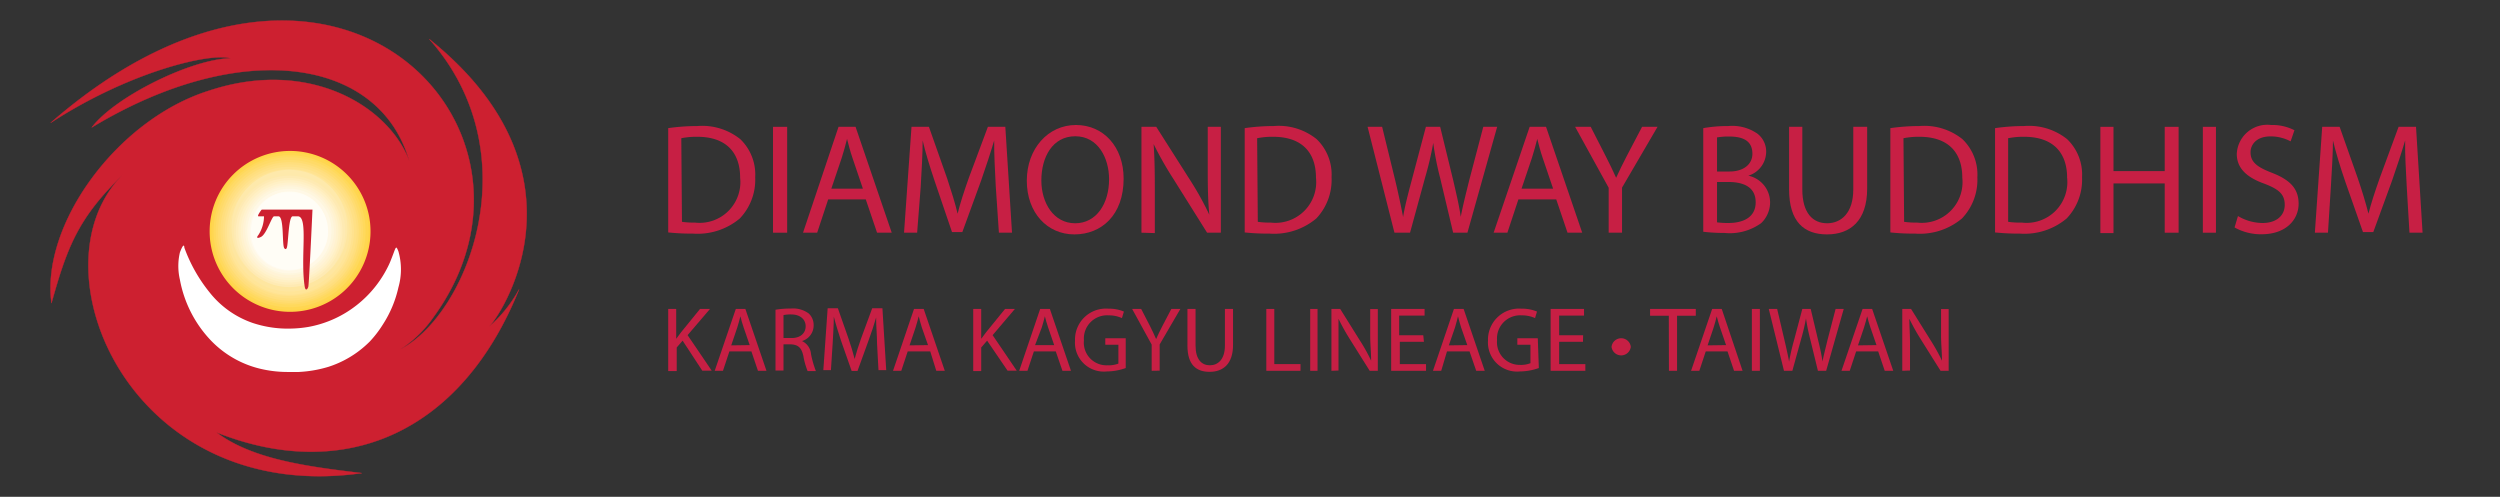<svg id="Layer_1" data-name="Layer 1" xmlns="http://www.w3.org/2000/svg" viewBox="0 0 190.81 37.92"><rect x="0" y="0" width="190.81" height="37.92" fill="#333333" stroke="none"/><title>logo-website</title><path d="M3.86,9.38c21.53-18.77,39.78.36,29.22,14.83a9.06,9.06,0,0,1-2.52,2.45c5.12-2.65,10-14.9,2.2-23.68,13.36,10.7,4.75,22.24,4.31,22.18a10.43,10.43,0,0,0,2.55-3.08C35.24,33,26.34,36.91,16.52,33c2.75,2.08,7,2.62,11.1,3.11C9.82,38.62,2.3,20.31,9.39,13.32,6,16.59,5.13,18.81,3.93,23.14c-.81-6,5-14,12-16.21,7.63-2.54,13.75,1.17,15.31,5.36C29,4.44,18.49,2.79,7,9.73,8.78,7.38,14.61,4.51,17.6,4.45,16.09,4,9.93,5.43,3.86,9.38" style="fill:#cd2030"/><path d="M3.86,9.38c21.53-18.77,39.78.36,29.22,14.83a9.06,9.06,0,0,1-2.52,2.45c5.12-2.65,10-14.9,2.2-23.68,13.36,10.7,4.75,22.24,4.31,22.18a10.43,10.43,0,0,0,2.55-3.08C35.24,33,26.34,36.91,16.52,33c2.75,2.08,7,2.62,11.1,3.11C9.82,38.62,2.3,20.31,9.39,13.32,6,16.59,5.13,18.81,3.93,23.14c-.81-6,5-14,12-16.21,7.63-2.54,13.75,1.17,15.31,5.36C29,4.44,18.49,2.79,7,9.73,8.78,7.38,14.61,4.51,17.6,4.45,16.09,4,9.93,5.43,3.86,9.38Z" style="fill:none;stroke:#cd2030;stroke-width:0.026px"/><path d="M16,17.66a6.14,6.14,0,0,1,6.14-6.14h0a6.14,6.14,0,0,1,6.14,6.14h0a6.14,6.14,0,0,1-12.28,0" style="fill:#ffd445"/><path d="M16.13,17.66a6,6,0,0,1,6-6h0a6,6,0,0,1,6,6h0a6,6,0,0,1-6,6h0a6,6,0,0,1-6-6h0" style="fill:#ffd650"/><path d="M16.3,17.66a5.8,5.8,0,1,1,5.79,5.79,5.8,5.8,0,0,1-5.79-5.79h0" style="fill:#ffd95c"/><path d="M16.47,17.66A5.62,5.62,0,0,1,22.09,12h0a5.62,5.62,0,1,1-5.62,5.62h0" style="fill:#ffda67"/><path d="M16.64,17.66a5.45,5.45,0,0,1,5.45-5.45h0a5.45,5.45,0,0,1,5.45,5.45h0a5.45,5.45,0,0,1-5.45,5.45h0a5.45,5.45,0,0,1-5.45-5.45h0" style="fill:#ffdc71"/><path d="M16.82,17.66a5.28,5.28,0,1,1,5.27,5.28,5.27,5.27,0,0,1-5.27-5.28h0" style="fill:#ffde7d"/><path d="M17,17.66a5.1,5.1,0,0,1,5.1-5.11h0A5.11,5.11,0,1,1,17,17.66h0" style="fill:#ffe085"/><path d="M17.16,17.66a4.93,4.93,0,0,1,4.93-4.93h0a4.93,4.93,0,1,1-4.93,4.93h0" style="fill:#ffe28f"/><path d="M17.33,17.66a4.76,4.76,0,0,1,9.52,0h0a4.76,4.76,0,1,1-9.52.15v-.15" style="fill:#ffe598"/><path d="M17.5,17.66a4.59,4.59,0,1,1,4.59,4.59,4.59,4.59,0,0,1-4.59-4.59" style="fill:#fee6a0"/><path d="M17.68,17.66a4.42,4.42,0,1,1,8.83-.18v.18a4.42,4.42,0,0,1-8.83,0" style="fill:#fee9ab"/><path d="M17.85,17.66a4.24,4.24,0,0,1,4.24-4.25h0a4.25,4.25,0,1,1-4.24,4.25h0" style="fill:#feeab3"/><path d="M18,17.66a4.07,4.07,0,1,1,4.07,4.07A4.07,4.07,0,0,1,18,17.66" style="fill:#ffedbc"/><path d="M18.19,17.66a3.9,3.9,0,1,1,7.8,0h0a3.9,3.9,0,0,1-7.8,0" style="fill:#fff0c5"/><path d="M18.37,17.66a3.73,3.73,0,1,1,3.72,3.73,3.72,3.72,0,0,1-3.72-3.73" style="fill:#fff2ce"/><path d="M18.54,17.66a3.56,3.56,0,1,1,3.55,3.55,3.55,3.55,0,0,1-3.55-3.55" style="fill:#fff3d6"/><path d="M18.71,17.66A3.39,3.39,0,1,1,22.09,21a3.38,3.38,0,0,1-3.38-3.38" style="fill:#fef6dd"/><path d="M18.88,17.66a3.21,3.21,0,1,1,6.42-.09v.09a3.21,3.21,0,0,1-6.42,0" style="fill:#fff8e6"/><path d="M19.05,17.66a3,3,0,1,1,3,3,3,3,0,0,1-3-3h0" style="fill:#fffaee"/><path d="M19.23,17.66a2.87,2.87,0,1,1,5.73,0h0a2.87,2.87,0,0,1-5.73,0" style="fill:#fffdf4"/><path d="M19.4,17.66a2.7,2.7,0,1,1,5.39,0h0a2.7,2.7,0,0,1-5.39,0" style="fill:#fffffd"/><path d="M16.11,26a7.7,7.7,0,0,0,4,2.2,8.93,8.93,0,0,0,1.92.19q.41,0,.78,0A9.37,9.37,0,0,0,25.06,28a7.82,7.82,0,0,0,2.28-1.17,8.15,8.15,0,0,0,.88-.76,8.35,8.35,0,0,0,1-1.3,8.66,8.66,0,0,0,1.19-2.84,5,5,0,0,0,0-2.74,2.29,2.29,0,0,0-.1-.23c-.11-.19-.14.05-.46.85a5.93,5.93,0,0,1-.31.68,8.55,8.55,0,0,1-2.81,3.16,8.36,8.36,0,0,1-3.18,1.3,9.12,9.12,0,0,1-1.41.13,8.45,8.45,0,0,1-2.85-.43A7.16,7.16,0,0,1,16,22.32a11.8,11.8,0,0,1-1.93-3.42s0-.53-.34.37a4.55,4.55,0,0,0,0,2.07A9.11,9.11,0,0,0,16.11,26" style="fill:#fff"/><path d="M19.15,17.66a2.94,2.94,0,0,1,5.88,0h0a2.94,2.94,0,0,1-5.88,0" style="fill:#fffdf6"/><path d="M20,16h3.85s-.26,5.69-.32,5.89-.21.34-.27,0c-.36-2.2.31-5.4-.54-5.38h-.38c-.32,0-.33,2-.44,2.37-.05.18-.15.15-.21.05-.17-.3,0-2.42-.44-2.42h-.33c-.18,0-.57,1.36-1,1.57-.24.13-.4.1-.2-.14a2.69,2.69,0,0,0,.43-1.43h-.42c-.15,0,.23-.5.23-.5" style="fill:#cd2030"/><path d="M51,9.78a16,16,0,0,1,2.22-.16,4.65,4.65,0,0,1,3.28,1,3.74,3.74,0,0,1,1.14,2.91,4.28,4.28,0,0,1-1.17,3.14,5,5,0,0,1-3.57,1.16,17.16,17.16,0,0,1-1.9-.09Zm1.05,7.15a6.32,6.32,0,0,0,1,.06,3.11,3.11,0,0,0,3.44-3.43c0-1.91-1.06-3.12-3.27-3.12a5.82,5.82,0,0,0-1.22.11Z" style="fill:#c71f44"/><path d="M60.08,9.68v8.08H59V9.68Z" style="fill:#c71f44"/><path d="M63.21,15.22l-.84,2.54H61.29L64,9.68H65.3l2.76,8.08H66.94l-.86-2.54Zm2.65-.82-.79-2.33c-.18-.52-.3-1-.42-1.47h0c-.12.48-.26,1-.41,1.46l-.79,2.34Z" style="fill:#c71f44"/><path d="M76,14.21c-.06-1.13-.13-2.48-.12-3.49h0c-.28.95-.61,1.95-1,3.07l-1.43,3.92h-.79l-1.31-3.85c-.38-1.14-.71-2.18-.93-3.14h0c0,1-.08,2.36-.15,3.57L70,17.76H69l.57-8.08h1.33l1.38,3.91c.33,1,.61,1.88.81,2.72h0c.2-.82.49-1.7.85-2.72L75.4,9.68h1.33l.51,8.08h-1Z" style="fill:#c71f44"/><path d="M85.76,13.63c0,2.79-1.69,4.26-3.76,4.26s-3.63-1.65-3.63-4.1S80,9.54,82.12,9.54,85.76,11.23,85.76,13.63Zm-6.28.14c0,1.72.94,3.27,2.58,3.27s2.59-1.52,2.59-3.36c0-1.61-.84-3.28-2.58-3.28S79.48,12,79.48,13.77Z" style="fill:#c71f44"/><path d="M87.12,17.76V9.68h1.13l2.6,4.09a22.88,22.88,0,0,1,1.45,2.62h0c-.1-1.08-.12-2.06-.12-3.32V9.68h1v8.08H92.13l-2.57-4.1A27.44,27.44,0,0,1,88.05,11h0c.07,1,.09,2,.09,3.34v3.45Z" style="fill:#c71f44"/><path d="M95,9.78a15.93,15.93,0,0,1,2.22-.16,4.6,4.6,0,0,1,3.27,1,3.74,3.74,0,0,1,1.14,2.91,4.28,4.28,0,0,1-1.16,3.14,5,5,0,0,1-3.57,1.16,17,17,0,0,1-1.9-.09Zm1,7.15a6.25,6.25,0,0,0,1,.06,3.11,3.11,0,0,0,3.44-3.43c0-1.91-1.06-3.12-3.27-3.12a5.82,5.82,0,0,0-1.22.11Z" style="fill:#c71f44"/><path d="M106.43,17.76l-2.05-8.08h1.11l1,4.09c.24,1,.45,2,.6,2.79h0c.13-.8.38-1.76.66-2.81l1.08-4.07h1.09l1,4.1c.23,1,.45,1.92.57,2.77h0c.17-.89.4-1.79.65-2.8l1.07-4.07h1.06L112,17.76h-1.09l-1-4.21a22.56,22.56,0,0,1-.52-2.64h0a24.18,24.18,0,0,1-.62,2.64l-1.15,4.21Z" style="fill:#c71f44"/><path d="M115.89,15.22l-.84,2.54H114l2.75-8.08H118l2.76,8.08h-1.12l-.86-2.54Zm2.65-.82-.79-2.33c-.18-.52-.3-1-.42-1.47h0c-.12.48-.26,1-.41,1.46l-.79,2.34Z" style="fill:#c71f44"/><path d="M122.78,17.76V14.33l-2.56-4.65h1.19l1.14,2.23c.31.61.55,1.1.8,1.66h0c.23-.52.5-1.05.81-1.66l1.17-2.23h1.18l-2.71,4.64v3.44Z" style="fill:#c71f44"/><path d="M130,9.78a10.82,10.82,0,0,1,1.91-.16,3.37,3.37,0,0,1,2.22.58,1.72,1.72,0,0,1,.67,1.43,1.93,1.93,0,0,1-1.36,1.78v0a2.09,2.09,0,0,1,1.66,2,2.19,2.19,0,0,1-.68,1.62,4.1,4.1,0,0,1-2.8.75,14.11,14.11,0,0,1-1.62-.09Zm1.05,3.31H132c1.1,0,1.75-.57,1.75-1.35,0-1-.72-1.32-1.78-1.32a5,5,0,0,0-.92.07Zm0,3.88a6.25,6.25,0,0,0,.87.05c1.08,0,2.08-.4,2.08-1.58s-.95-1.55-2.09-1.55h-.86Z" style="fill:#c71f44"/><path d="M137.56,9.68v4.78c0,1.81.81,2.58,1.89,2.58s2-.79,2-2.58V9.68h1.06v4.71c0,2.48-1.31,3.5-3.06,3.5s-2.9-.95-2.9-3.45V9.68Z" style="fill:#c71f44"/><path d="M144.28,9.78a15.93,15.93,0,0,1,2.22-.16,4.65,4.65,0,0,1,3.28,1,3.74,3.74,0,0,1,1.14,2.91,4.28,4.28,0,0,1-1.17,3.14,5,5,0,0,1-3.57,1.16,17,17,0,0,1-1.9-.09Zm1.05,7.15a6.25,6.25,0,0,0,1,.06,3.11,3.11,0,0,0,3.44-3.43c0-1.91-1.06-3.12-3.27-3.12a5.82,5.82,0,0,0-1.22.11Z" style="fill:#c71f44"/><path d="M152.27,9.78a16,16,0,0,1,2.22-.16,4.65,4.65,0,0,1,3.28,1,3.74,3.74,0,0,1,1.14,2.91,4.28,4.28,0,0,1-1.17,3.14,5,5,0,0,1-3.57,1.16,17.16,17.16,0,0,1-1.9-.09Zm1,7.15a6.32,6.32,0,0,0,1.05.06,3.11,3.11,0,0,0,3.45-3.43c0-1.91-1.07-3.12-3.28-3.12a5.82,5.82,0,0,0-1.22.11Z" style="fill:#c71f44"/><path d="M161.31,9.68v3.38h3.91V9.68h1.06v8.08h-1.06V14h-3.91v3.79h-1V9.68Z" style="fill:#c71f44"/><path d="M169.13,9.68v8.08h-1V9.68Z" style="fill:#c71f44"/><path d="M170.81,16.49a3.72,3.72,0,0,0,1.88.53c1.06,0,1.69-.57,1.69-1.38s-.44-1.19-1.53-1.61c-1.32-.47-2.13-1.15-2.13-2.29a2.33,2.33,0,0,1,2.61-2.2,3.72,3.72,0,0,1,1.79.4l-.29.85a3.24,3.24,0,0,0-1.53-.38c-1.11,0-1.53.66-1.53,1.21,0,.75.5,1.13,1.61,1.56,1.37.53,2.06,1.19,2.06,2.37s-.92,2.33-2.83,2.33a4.13,4.13,0,0,1-2.06-.52Z" style="fill:#c71f44"/><path d="M183.69,14.21c-.06-1.13-.14-2.48-.12-3.49h0c-.28.95-.61,1.95-1,3.07l-1.43,3.92h-.79L179,13.86c-.39-1.14-.71-2.18-.94-3.14h0c0,1-.09,2.36-.16,3.57l-.22,3.47h-1l.56-8.08h1.33l1.38,3.91c.34,1,.61,1.88.82,2.72h0c.21-.82.5-1.7.86-2.72l1.44-3.91h1.33l.5,8.08h-1Z" style="fill:#c71f44"/><path d="M51,23.58h.61v2.28h0l.38-.51,1.44-1.77h.76l-1.71,2,1.84,2.71h-.72L52.1,26l-.45.52v1.8H51Z" style="fill:#c71f44"/><path d="M55.67,26.82l-.49,1.48h-.63l1.61-4.72h.73L58.5,28.3h-.65l-.5-1.48Zm1.55-.48L56.76,25c-.11-.31-.18-.59-.25-.86h0c-.07.28-.15.57-.24.86l-.46,1.36Z" style="fill:#c71f44"/><path d="M59.19,23.64a6.71,6.71,0,0,1,1.17-.09,2,2,0,0,1,1.37.38,1.2,1.2,0,0,1,.37.9,1.24,1.24,0,0,1-.89,1.2v0a1.2,1.2,0,0,1,.69,1,7.79,7.79,0,0,0,.37,1.29h-.63a5.47,5.47,0,0,1-.32-1.13c-.14-.65-.39-.89-1-.91H59.8v2h-.61Zm.61,2.16h.62c.66,0,1.07-.36,1.07-.9S61.05,24,60.4,24a2.51,2.51,0,0,0-.6.05Z" style="fill:#c71f44"/><path d="M66.94,26.23c0-.66-.08-1.45-.07-2h0c-.16.55-.35,1.14-.59,1.79l-.83,2.29H65L64.19,26c-.22-.67-.41-1.28-.55-1.84h0c0,.59-.05,1.38-.09,2.09l-.13,2h-.58l.33-4.72h.78l.8,2.28c.2.59.36,1.1.48,1.59h0c.12-.47.29-1,.5-1.59l.84-2.28h.78l.29,4.72h-.59Z" style="fill:#c71f44"/><path d="M69.28,26.82l-.49,1.48h-.63l1.6-4.72h.74l1.61,4.72h-.65L71,26.82Zm1.55-.48L70.36,25c-.1-.31-.17-.59-.24-.86h0c-.07.28-.15.57-.24.86l-.46,1.36Z" style="fill:#c71f44"/><path d="M74.28,23.58h.61v2.28h0l.38-.51,1.44-1.77h.75l-1.7,2,1.84,2.71H76.9L75.34,26l-.45.52v1.8h-.61Z" style="fill:#c71f44"/><path d="M78.91,26.82l-.49,1.48h-.63l1.6-4.72h.74l1.61,4.72h-.65l-.51-1.48Zm1.55-.48L80,25c-.11-.31-.18-.59-.25-.86h0c-.07.28-.15.57-.24.86L79,26.34Z" style="fill:#c71f44"/><path d="M85.92,28.09a4.31,4.31,0,0,1-1.45.26A2.2,2.2,0,0,1,82.05,26a2.36,2.36,0,0,1,2.55-2.44,2.87,2.87,0,0,1,1.18.22l-.15.5a2.32,2.32,0,0,0-1-.21,1.77,1.77,0,0,0-1.9,1.9,1.73,1.73,0,0,0,1.82,1.91,2,2,0,0,0,.81-.13V26.31h-1v-.49h1.56Z" style="fill:#c71f44"/><path d="M87.9,28.3v-2l-1.49-2.72h.69l.67,1.3c.18.36.32.65.47,1h0c.13-.31.29-.62.48-1l.68-1.3h.69l-1.58,2.71v2Z" style="fill:#c71f44"/><path d="M91.25,23.58v2.8c0,1.05.46,1.5,1.09,1.5s1.15-.46,1.15-1.5v-2.8h.62v2.75c0,1.45-.76,2.05-1.79,2.05s-1.69-.55-1.69-2V23.58Z" style="fill:#c71f44"/><path d="M96.65,23.58h.61v4.21h2v.51H96.65Z" style="fill:#c71f44"/><path d="M100.56,23.58V28.3H100V23.58Z" style="fill:#c71f44"/><path d="M101.62,28.3V23.58h.67L103.8,26a12.8,12.8,0,0,1,.85,1.53h0c0-.63-.07-1.21-.07-1.94v-2h.58V28.3h-.62l-1.5-2.39a15.83,15.83,0,0,1-.88-1.58h0c0,.59,0,1.16,0,1.95v2Z" style="fill:#c71f44"/><path d="M108.68,26.09h-1.84v1.7h2v.51h-2.66V23.58h2.55v.51h-1.94v1.5h1.84Z" style="fill:#c71f44"/><path d="M110.44,26.82,110,28.3h-.63l1.6-4.72h.74l1.61,4.72h-.65l-.51-1.48Zm1.55-.48L111.52,25c-.1-.31-.17-.59-.24-.86h0c-.07.28-.14.57-.23.86l-.47,1.36Z" style="fill:#c71f44"/><path d="M117.45,28.09a4.42,4.42,0,0,1-1.45.26A2.22,2.22,0,0,1,113.57,26a2.37,2.37,0,0,1,2.56-2.44,2.91,2.91,0,0,1,1.18.22l-.15.5a2.32,2.32,0,0,0-1-.21,1.77,1.77,0,0,0-1.9,1.9A1.73,1.73,0,0,0,116,27.85a2,2,0,0,0,.81-.13V26.31h-1v-.49h1.56Z" style="fill:#c71f44"/><path d="M120.82,26.09H119v1.7h2v.51h-2.65V23.58h2.55v.51H119v1.5h1.83Z" style="fill:#c71f44"/><path d="M123,26.47a.74.74,0,0,1,1.47,0,.74.74,0,0,1-1.47,0Z" style="fill:#c71f44"/><path d="M127.37,24.1h-1.43v-.52h3.49v.52H128v4.2h-.62Z" style="fill:#c71f44"/><path d="M130.19,26.82l-.49,1.48h-.63l1.61-4.72h.73L133,28.3h-.65l-.5-1.48Zm1.55-.48L131.28,25c-.11-.31-.18-.59-.25-.86h0c-.07.28-.15.57-.24.86l-.46,1.36Z" style="fill:#c71f44"/><path d="M134.32,23.58V28.3h-.61V23.58Z" style="fill:#c71f44"/><path d="M136.16,28.3,135,23.58h.64l.56,2.39c.14.59.27,1.18.35,1.63h0a16.77,16.77,0,0,1,.38-1.64l.63-2.38h.64l.57,2.4c.14.56.26,1.12.33,1.61h0c.1-.51.23-1,.38-1.63l.62-2.38h.62l-1.34,4.72h-.63l-.6-2.46a15,15,0,0,1-.31-1.54h0a14.88,14.88,0,0,1-.36,1.54l-.68,2.46Z" style="fill:#c71f44"/><path d="M141.67,26.82l-.49,1.48h-.63l1.61-4.72h.73l1.61,4.72h-.65l-.5-1.48Zm1.55-.48L142.76,25c-.11-.31-.18-.59-.25-.86h0c-.07.28-.15.57-.24.86l-.46,1.36Z" style="fill:#c71f44"/><path d="M145.19,28.3V23.58h.67L147.37,26a14.38,14.38,0,0,1,.85,1.53h0c0-.63-.07-1.21-.07-1.94v-2h.58V28.3h-.62l-1.5-2.39a15.83,15.83,0,0,1-.88-1.58h0c0,.59.05,1.16.05,1.95v2Z" style="fill:#c71f44"/></svg>